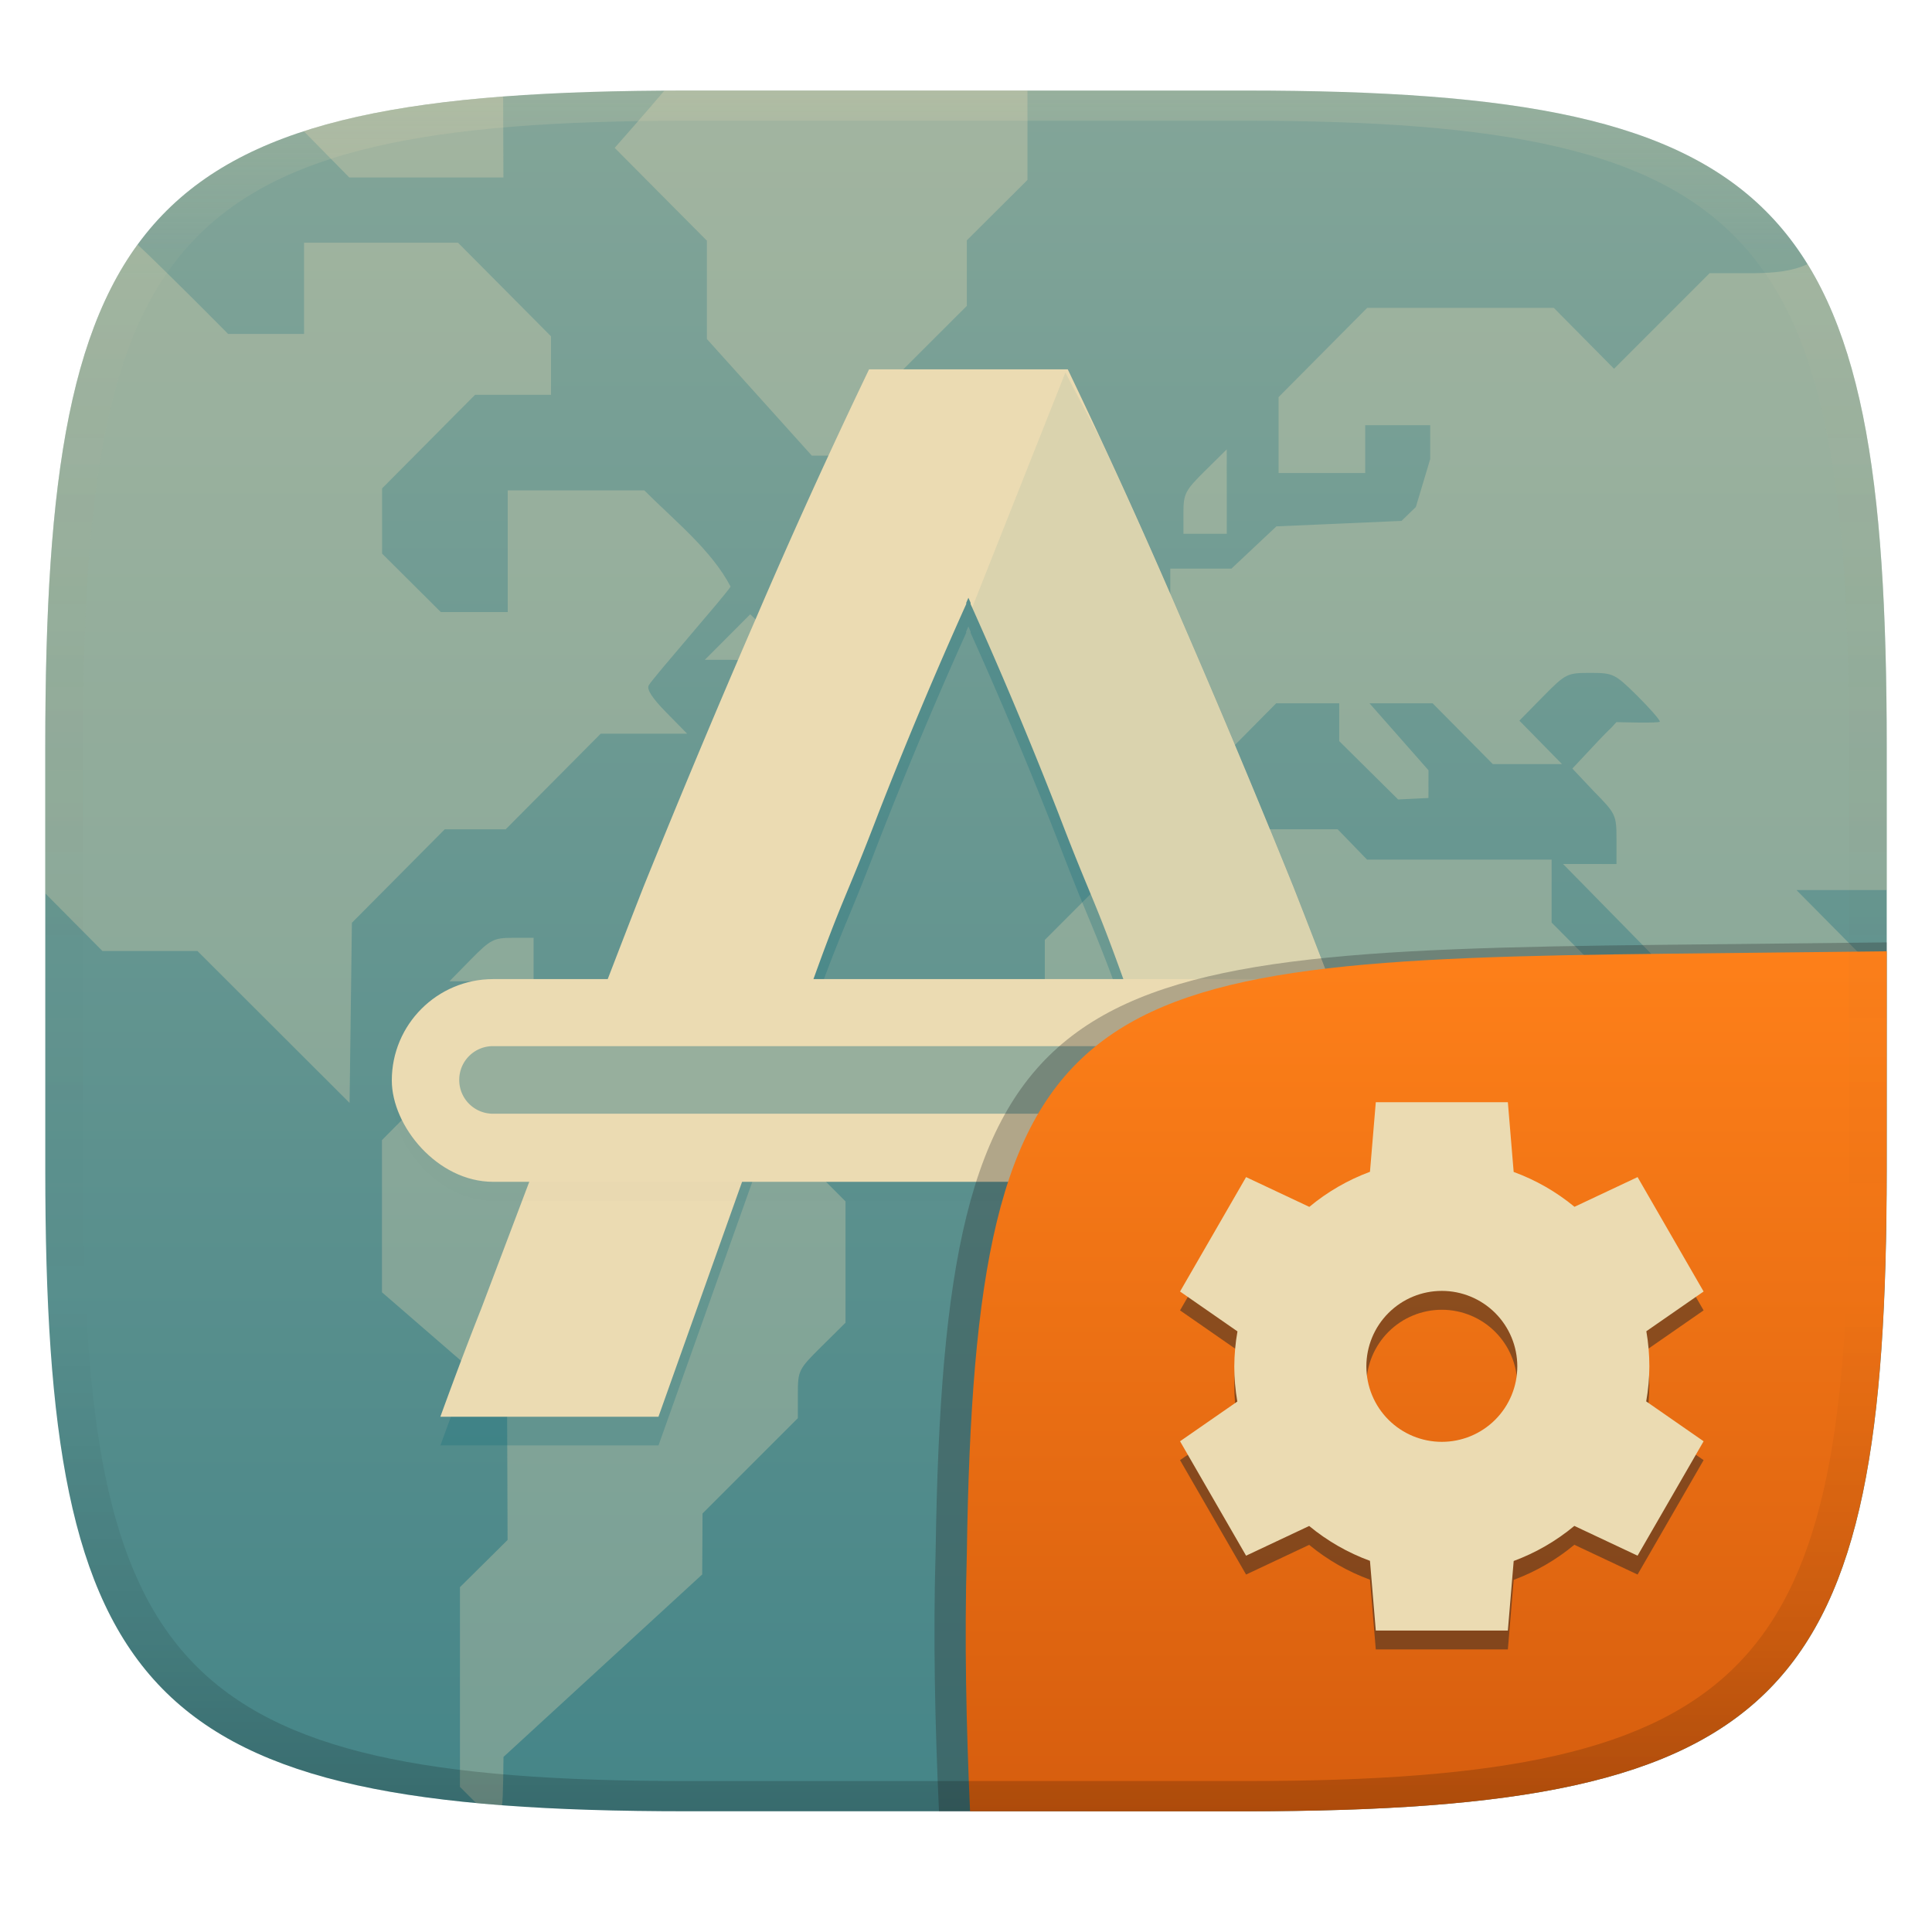 <svg width="256" height="256" version="1.1" xmlns="http://www.w3.org/2000/svg">
  <defs>
    <linearGradient id="linearGradient31" x1=".5" x2=".5" y2="1" gradientTransform="matrix(244,0,0,228,5.986,12)" gradientUnits="userSpaceOnUse">
      <stop stop-color="#ebdbb2" stop-opacity=".2" offset="0"/>
      <stop stop-color="#ebdbb2" stop-opacity=".05" offset=".1"/>
      <stop stop-opacity="0" offset=".704"/>
      <stop stop-opacity=".1" offset=".897"/>
      <stop stop-opacity=".2" offset="1"/>
    </linearGradient>
    <linearGradient id="linearGradient6" x1="140" x2="140" y1="12" y2="240" gradientUnits="userSpaceOnUse">
      <stop stop-color="#83a598" offset="0"/>
      <stop stop-color="#458588" offset="1"/>
    </linearGradient>
    <linearGradient id="b-9-6" x1=".631" x2=".631" y1=".5" y2="1" gradientTransform="matrix(244,0,0,228,5.995,12)" gradientUnits="userSpaceOnUse">
      <stop stop-color="#fe8019" offset="0"/>
      <stop stop-color="#d65d0e" offset="1"/>
    </linearGradient>
  </defs>
  <path d="m165 12c72 0 85 15 85 87v56c0 70-13 85-85 85h-74c-72 0-85-15-85-85v-56c0-72 13-87 85-87z" fill="url(#linearGradient6)" style="isolation:isolate"/>
  <path d="m88.03 12.01c-2.152 2.566-6.582 7.583-6.582 7.583l12.22 12.3v13.03l13.9 15.45h8.482v-7.793l12.06-12.05v-8.686l8.035-8.002v-11.84zm-21.36 0.783c-10.47 0.796-19.16 2.231-26.42 4.595 2.006 2.044 6.035 6.133 6.035 6.133h20.42zm-26.38 19.37v12.09h-10.06s-7.91-8.012-12-11.85c-8.094 11.1-11.25 27.81-12.03 52.36-0.032 1.327-0.077 2.587-0.105 4.01-0.07 3.306-0.1 6.645-0.1 10.23v19.37l7.575 7.638h12.59l20.16 20.13 0.309-23.87 12.3-12.38h8.074l12.59-12.67h11.46l-2.775-2.826c-1.876-1.908-2.623-3.069-2.311-3.596 0.691-1.155 10.18-11.96 10.84-13.07-2.507-4.834-7.533-8.829-11.43-12.75h-18.1v16.12h-8.869l-7.779-7.742v-8.643l12.32-12.4h10.06v-7.754l-12.32-12.4zm192.3 4.03h-6.051l-12.67 12.67-7.98-8.066h-24.73l-11.74 11.82v10.06h11.48v-6.334h8.609v4.492l-1.898 6.34-1.898 1.846-8.291 0.365-8.289 0.359-5.959 5.598h-8.105v7.812l-6.312 6.254v11.84h12.37l7.977-8.059h8.352v5.014l7.805 7.73 4.018-0.195 4e-3 -3.676-7.816-8.873h8.363l7.979 8.059h9.168l-5.652-5.76 3.113-3.166c3.026-3.077 3.211-3.162 6.279-3.162 3.037 0 3.274 0.116 6.191 3 1.667 1.653 3.029 3.209 3.029 3.457 0 0.248-5.75 0.065-5.75 0.065-1.751 1.964 0.79-0.974-5.84 6.156l2.855 3.029c2.906 2.95 2.992 3.136 2.992 6.33v3.291l-7.082-8e-3 23.44 23.88 3.732-0.088 12.05-11.96-8.289-8.373h11.96v-18.94c0-30.51-2.334-50.76-10.5-64-2.156 1.005-4.569 1.153-6.914 1.193zm-106.2 20.72v5.756h11.72l-2.824-2.881c-2.686-2.733-2.98-2.875-5.867-2.875zm36.16 2.633-2.867 2.832c-2.651 2.621-2.871 3.05-2.871 5.594v2.756h5.742v-5.592zm-63.14 21.85c-2.01 2.005-4.01 4.018-6.012 6.031h3.221c2.161 0 3.459 0.283 3.937 0.863 0.934 1.123 3.103 1.103 4.053-0.039 0.537-2.408-3.53-5.184-5.199-6.855zm53.68 28.48-14.65 14.67v20.19l10.06 10.05h14.29l3.32 3.291c3.141 3.124 3.318 3.444 3.318 6.123 0 2.423 0.287 3.148 2.008 5.057l2.006 2.229v24.54l15.22 15.72 25.72-25.19-0.686-23.41 20.27-20.45h-8.008l-20.36-20.45v-8.342h-24.46l-3.893-4.025h-12.08zm-85.14 14.39c-2.536 0-2.96 0.225-5.572 2.881l-2.826 2.879h11.15v-5.76zm-9.047 18.43-8.293 8.377v20.16l16.58 14.36 0.068 18.46-6.312 6.256v26.46l2.14 2.144s2.09 0.194 3.432 0.291c0.159-0.665 0.198-6.402 0.198-6.402l26.33-24.18 0.045-8.078 12.63-12.63v-3.197c0-3.112 0.08-3.28 3.156-6.322l3.158-3.127v-16.08l-8.41-8.434h-16.6l-7.973-8.061zm169.1 29.29-7.461 6.693v12.96h7.461z" fill="#ebdbb2" opacity=".3" stroke-width="3.865"/>
  <g transform="matrix(4.23 0 0 4.23 -23.42 -983.6)">
    <path d="m32.76 245a203.3 203.3 0 0 0-3.582 7.892 360.2 360.2 0 0 0-3.479 8.308c-0.441 1.122-0.891 2.291-1.341 3.464-0.278 0.634-0.59 1.394-1.079 2.707-0.819 2.177-1.755 4.644-2.669 7.059-0.333 0.843-0.699 1.787-1.277 3.377h6.831l3.271-9.19 6.438-0.28 6.438 0.28 3.271 9.19h6.831c-0.578-1.591-0.944-2.535-1.277-3.377-0.914-2.415-1.849-4.882-2.669-7.059-0.489-1.313-0.801-2.073-1.079-2.707a508.9 508.9 0 0 0-1.341-3.464 360.2 360.2 0 0 0-3.479-8.308 203.3 203.3 0 0 0-3.583-7.892h-6.121zm3.112 7.154c0.022 0.053 0.046 0.105 0.069 0.158v0.04a139.9 139.9 0 0 1 2.754 6.564c1.073 2.804 1.088 2.536 2.161 5.548l-4.984 0.18-4.984-0.18c1.073-3.012 1.088-2.744 2.161-5.548a139.9 139.9 0 0 1 2.754-6.564v-0.041c0.022-0.053 0.046-0.105 0.068-0.158z" fill="#076678" filter="url(#c)" opacity=".5" stroke-width=".265"/>
    <path d="m32.76 244.1a203.3 203.3 0 0 0-3.583 7.893c-1.142 2.63-2.302 5.4-3.479 8.308-0.44 1.121-0.89 2.291-1.342 3.464-0.277 0.634-0.59 1.394-1.079 2.707-0.819 2.178-1.754 4.644-2.669 7.06-0.333 0.842-0.698 1.786-1.277 3.377h6.832l3.271-9.191 6.438-0.28 6.438 0.28 3.272 9.19h6.831c-0.578-1.59-0.944-2.534-1.277-3.377-0.914-2.415-1.85-4.881-2.669-7.059a49.7 49.7 0 0 0-1.079-2.707c-0.45-1.173-0.9-2.343-1.341-3.464a360.2 360.2 0 0 0-3.48-8.308 203.3 203.3 0 0 0-3.582-7.893h-6.122zm3.112 7.154 0.069 0.158v0.04c0.95 2.112 1.87 4.298 2.754 6.564 1.073 2.804 1.088 2.537 2.161 5.548l-4.984 0.18-4.984-0.18c1.073-3.011 1.088-2.744 2.161-5.548a139.9 139.9 0 0 1 2.755-6.564v-0.04z" fill="#ebdbb2"/>
    <path d="m38.91 244.2-2.924 7.373a139.9 139.9 0 0 1 2.704 6.45c1.073 2.804 1.088 2.537 2.161 5.548l-1.68 0.06 1.165 4.008 1.97 0.086 3.27 9.19h6.832c-0.578-1.59-0.944-2.534-1.277-3.377-0.914-2.415-1.85-4.881-2.669-7.059a49.7 49.7 0 0 0-1.079-2.707c-0.45-1.173-0.9-2.343-1.341-3.464a360.2 360.2 0 0 0-3.48-8.308 203.9 203.9 0 0 0-2.553-5.71z" fill="#458588" opacity=".1"/>
    <rect transform="matrix(.265 0 0 .265 3.323 232.3)" x="54.75" y="118.8" width="136" height="24" rx="12" ry="12" filter="url(#d)" opacity=".1"/>
    <rect x="17.81" y="263.2" width="35.98" height="6.35" rx="3.175" ry="3.175" fill="#ebdbb2"/>
    <path d="m20.98 265.3c-0.586 0-1.058 0.472-1.058 1.058 0 0.587 0.472 1.059 1.058 1.059h29.73c0.531 0 0.959-0.428 0.959-0.96v-0.198a0.957 0.957 0 0 0-0.96-0.959h-19.25z" fill="#458588" opacity=".5"/>
  </g>
  <g transform="translate(0 .05)" style="isolation:isolate">
    <path d="m250 124.82-29.932 0.324c-81.008 0.875-94.966 4.45-96.093 80.376-0.344 11.488-0.078 22.956 0.442 34.434 2.1e-4 4e-3 37.418 4e-3 37.687 4e-3 74.443 0 87.884-15.156 87.884-85.882z" fill="#282828" opacity=".3" stroke-width="1.022" style="isolation:isolate"/>
    <path d="m250 126-28.95 0.32c-78.35 0.867-91.85 4.404-92.94 79.55-0.332 11.37-0.076 22.72 0.428 34.08 1.9e-4 4e-3 36.19 4e-3 36.45 4e-3 72 0 85-15 85-85z" fill="url(#b-9-6)" style="isolation:isolate"/>
    <path d="m182.3 148.5-0.772 9.219c-2.923 1.082-5.64 2.654-8.036 4.648l-8.379-3.945-8.75 15.16 7.607 5.283c-0.271 1.532-0.411 3.083-0.42 4.639 1e-3 1.561 0.135 3.119 0.4 4.658l-7.588 5.263 8.75 15.16 8.359-3.936c2.405 1.986 5.129 3.547 8.057 4.619l0.771 9.238h17.5l0.772-9.218c2.923-1.083 5.64-2.655 8.037-4.649l8.378 3.945 8.75-15.16-7.607-5.283c0.271-1.532 0.411-3.083 0.42-4.639-1e-3 -1.561-0.135-3.119-0.4-4.658l7.587-5.263-8.749-15.16-8.359 3.936c-2.405-1.986-5.13-3.548-8.059-4.62l-0.77-9.24h-17.5zm8.75 25c2.652-1e-3 5.196 1.053 7.072 2.929 1.875 1.875 2.929 4.419 2.929 7.072 0 2.652-1.054 5.196-2.929 7.072-1.876 1.875-4.42 2.929-7.072 2.929-2.653 0-5.197-1.054-7.072-2.929-1.876-1.876-2.929-4.42-2.929-7.072 0-2.653 1.053-5.197 2.929-7.072 1.875-1.876 4.419-2.93 7.072-2.929z" fill="#282828" opacity=".5" style="isolation:isolate"/>
    <path d="m182.3 146-0.772 9.219c-2.923 1.082-5.64 2.654-8.036 4.648l-8.379-3.945-8.75 15.16 7.607 5.283c-0.271 1.532-0.411 3.083-0.42 4.639 1e-3 1.561 0.135 3.119 0.4 4.658l-7.588 5.263 8.75 15.16 8.359-3.936c2.405 1.986 5.129 3.547 8.057 4.619l0.771 9.238h17.5l0.772-9.218c2.923-1.083 5.64-2.655 8.037-4.649l8.378 3.945 8.75-15.16-7.607-5.283c0.271-1.532 0.411-3.083 0.42-4.639-1e-3 -1.561-0.135-3.119-0.4-4.658l7.587-5.263-8.749-15.16-8.359 3.936c-2.405-1.986-5.13-3.548-8.059-4.62l-0.77-9.24h-17.5zm8.75 25c2.652-1e-3 5.196 1.053 7.072 2.929 1.875 1.875 2.929 4.419 2.929 7.072 0 2.652-1.054 5.196-2.929 7.072-1.876 1.875-4.42 2.929-7.072 2.929-2.653 0-5.197-1.054-7.072-2.929-1.876-1.876-2.929-4.42-2.929-7.072 0-2.653 1.053-5.197 2.929-7.072 1.875-1.876 4.419-2.93 7.072-2.929z" fill="#ebdbb2" style="isolation:isolate"/>
  </g>
  <path d="m91 12c-72 0-85 15-85 87v56c0 70 13 85 85 85h74c72 0 85-15 85-85v-56c0-72-13-87-85-87zm0 4h74c68 0 80 15 80 83v56c0 66-12 81-80 81h-74c-68 0-80-15-80-81v-56c0-68 12-83 80-83z" fill="url(#linearGradient31)" style="isolation:isolate"/>
</svg>
